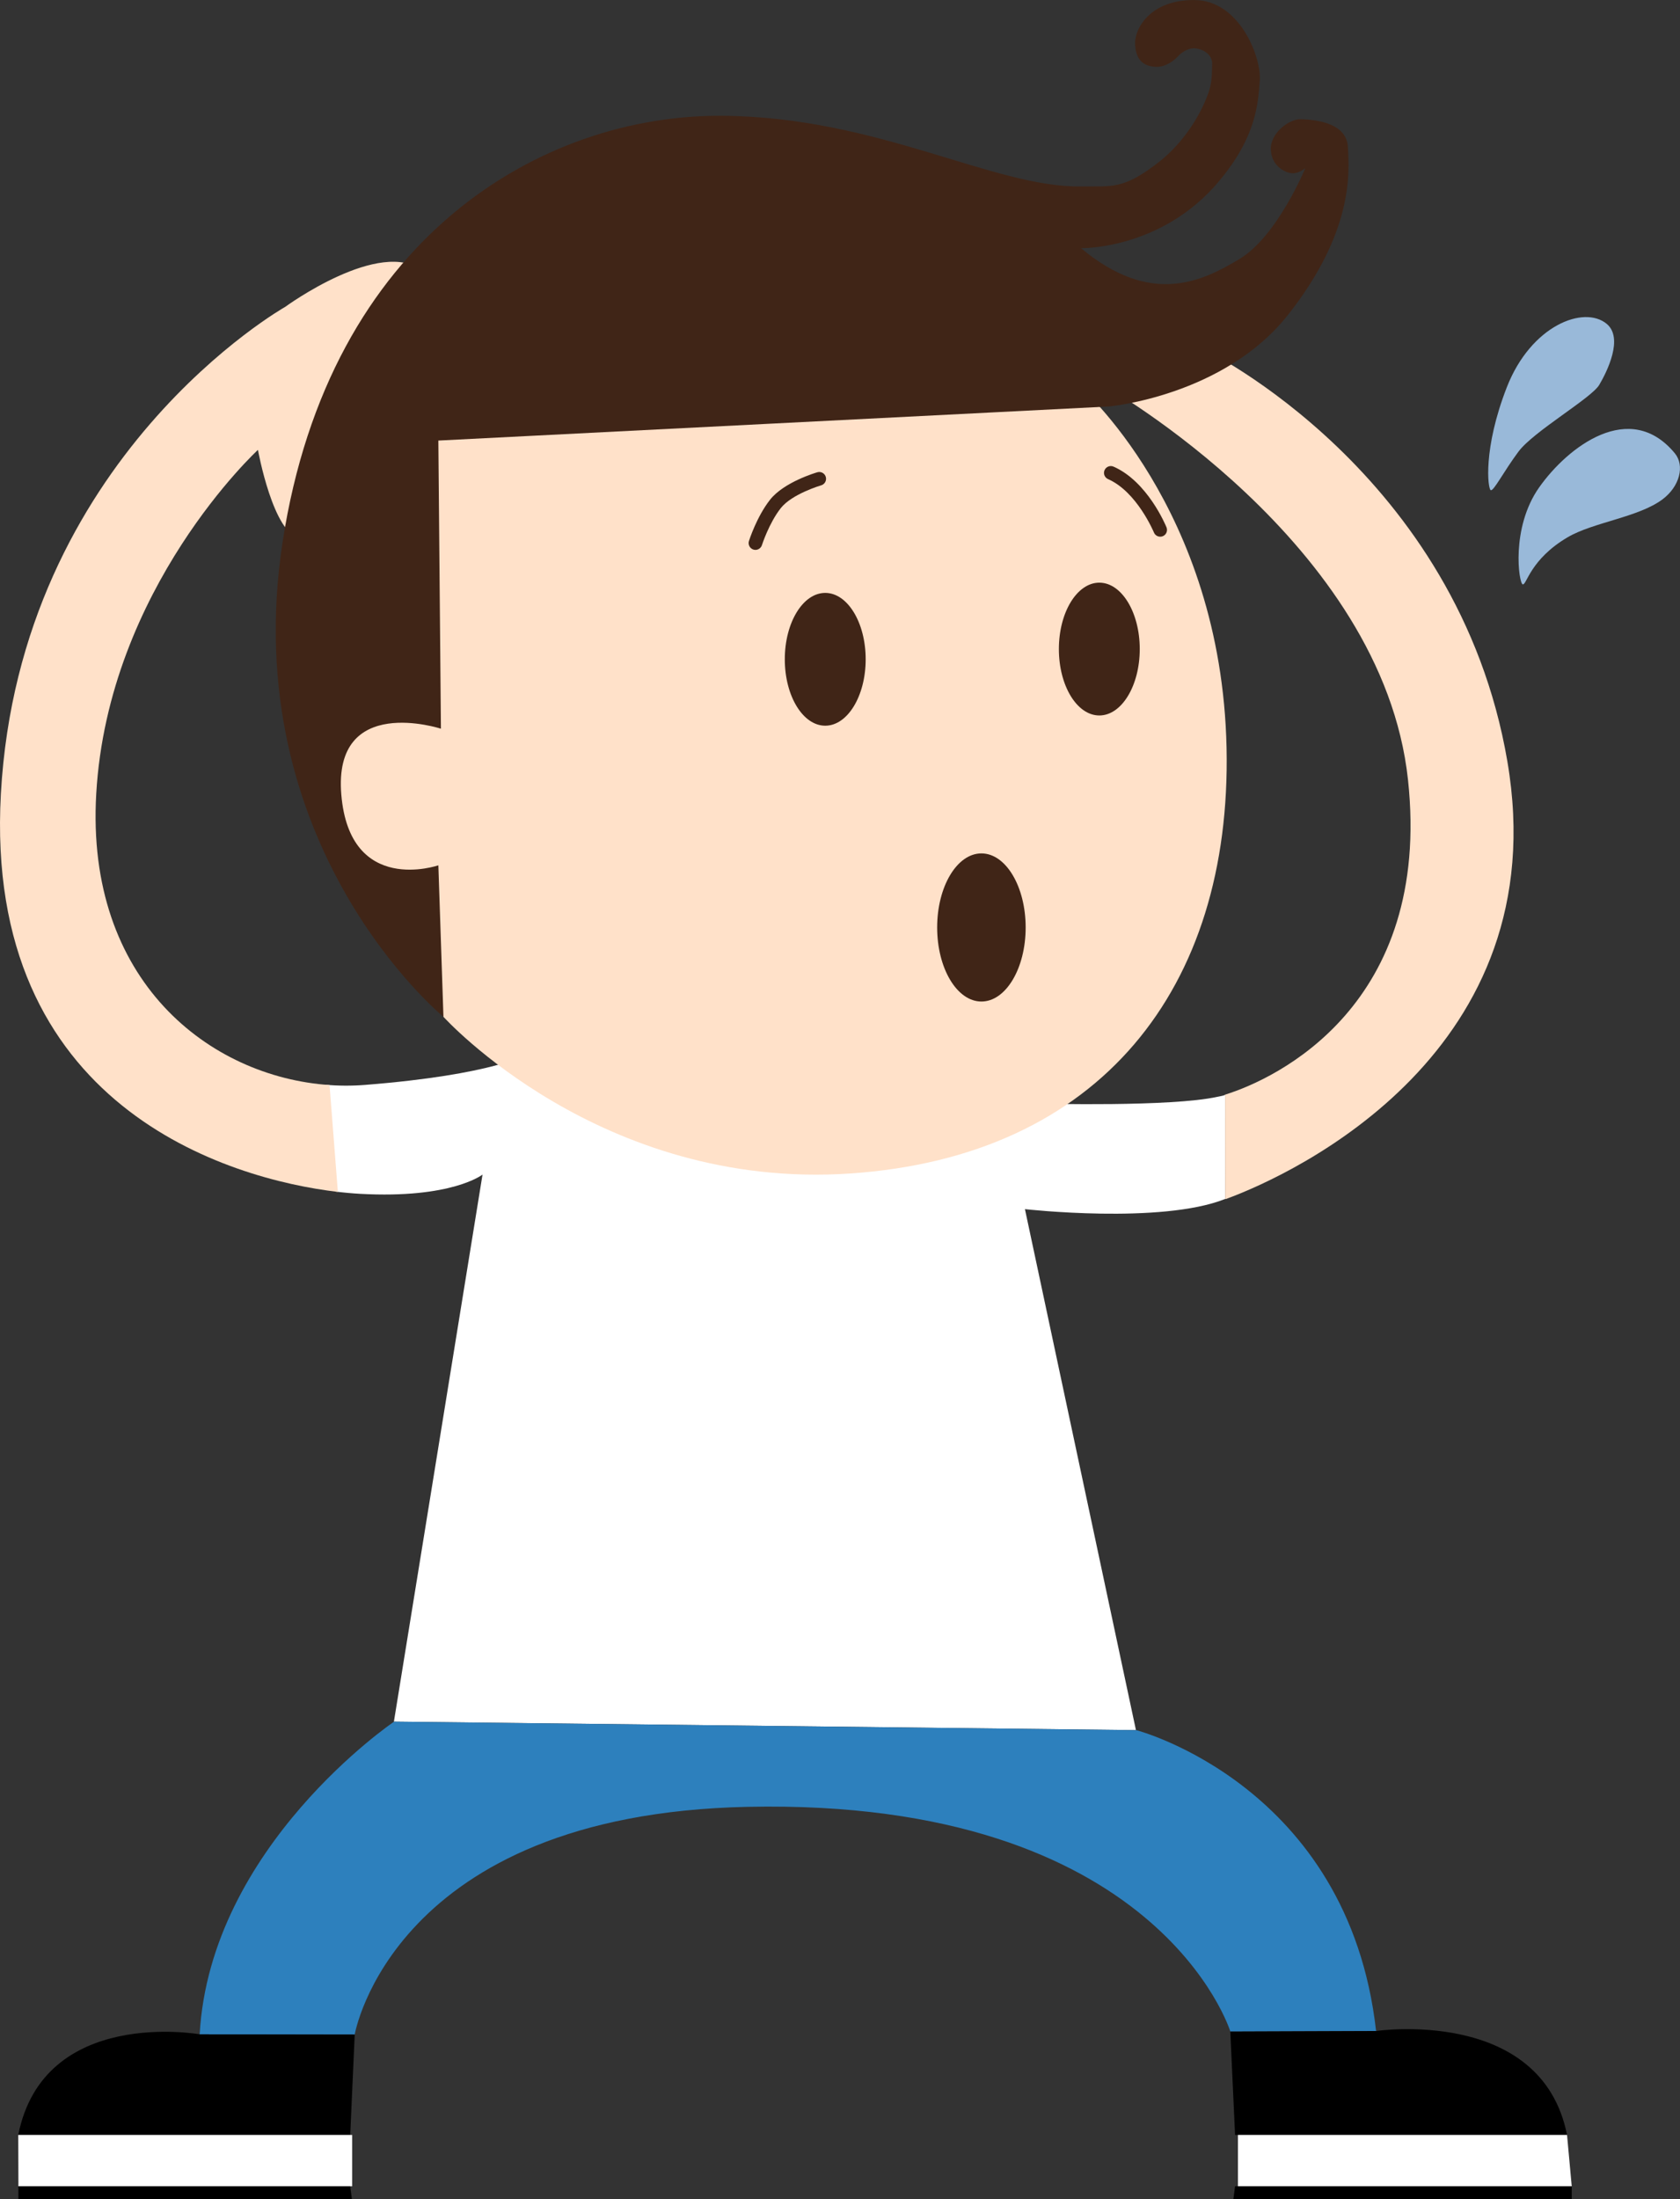 <?xml version="1.0" encoding="utf-8"?>
<!-- Generator: Adobe Illustrator 17.0.0, SVG Export Plug-In . SVG Version: 6.00 Build 0)  -->
<!DOCTYPE svg PUBLIC "-//W3C//DTD SVG 1.1//EN" "http://www.w3.org/Graphics/SVG/1.1/DTD/svg11.dtd">
<svg version="1.1" id="Livello_1" xmlns="http://www.w3.org/2000/svg" xmlns:xlink="http://www.w3.org/1999/xlink" x="0px" y="0px"
	 width="41.878px" height="54.813px" viewBox="44.496 58.239 41.878 54.813" enable-background="new 44.496 58.239 41.878 54.813"
	 xml:space="preserve">
<rect x="44.496" y="58.239" width="41.878" height="54.813" fill="#333333" stroke="none"/>
<path fill="#FFFFFF" d="M52.58,85.274c0.342,0.031,0.684,0.033,1.019,0.006c3.225-0.255,4.031-0.764,4.031-0.764l12.815,1.231
	c0,0,3.25,0.085,4.395-0.17c0.062-0.014,0.194-0.032,0.194-0.055v2.602c-1.6,0.635-4.989,0.253-4.989,0.253l2.767,12.985
	l-18.497-0.212l2.209-13.635c0,0-0.763,0.607-3.054,0.48c-0.18-0.01-0.389-0.028-0.622-0.057L52.58,85.274z"/>
<path fill="#99B9D9" d="M82.455,72.805c0.099,0.014,0.184-0.624,1.117-1.174c0.636-0.375,1.773-0.499,2.369-0.948
	c0.426-0.32,0.557-0.839,0.304-1.146c-1.119-1.353-2.666-0.163-3.381,0.849C82.15,71.397,82.356,72.79,82.455,72.805z"/>
<path fill="#FFE1C9" d="M71.379,67.84c0,0,3.564,3.055,3.692,9.039c0.127,5.983-3.14,10.184-9.378,10.609
	c-6.238,0.424-10.142-3.904-10.142-3.904l-3.013-5.516l1.485-9.293L71.379,67.84z"/>
<path fill="#99B9D9" d="M84.548,66.312c-0.566-0.472-1.888,0.036-2.49,1.577c-0.601,1.542-0.474,2.532-0.403,2.567
	c0.071,0.036,0.32-0.46,0.694-0.962c0.374-0.502,1.819-1.333,2.012-1.662C84.555,67.504,84.972,66.666,84.548,66.312z"/>
<g>
	<path fill="#FFE1C9" d="M44.518,78.024c0.467-8.402,7.087-12.136,7.087-12.136s2.376-1.74,3.437-0.891s-2.376,6.747-3.055,6.662
		c-0.679-0.085-1.061-2.207-1.061-2.207s-3.734,3.437-4.031,8.572c-0.27,4.668,2.828,7.057,5.816,7.26l0.207,2.663
		C50.209,87.63,44.084,85.832,44.518,78.024z"/>
	<path fill="#FFE1C9" d="M75.035,85.523c1.28-0.397,5.161-2.231,4.559-7.845c-0.636-5.934-7.587-9.838-7.587-9.838l2.508-0.891
		c0,0,6.325,3.055,7.556,10.269s-5.272,10.269-7.015,10.906c-0.001,0-0.02,0.001-0.02,0.001L75.035,85.523L75.035,85.523z"/>
</g>
<g>
	<ellipse fill="#402517" cx="71.899" cy="74.417" rx="1.008" ry="1.655"/>
	<ellipse fill="#402517" cx="65.067" cy="74.672" rx="1.008" ry="1.655"/>
	<path fill="#402517" d="M72.117,70.181c-0.086-0.038-0.125-0.138-0.087-0.224s0.138-0.125,0.224-0.087
		c0.849,0.373,1.301,1.467,1.32,1.513c0.035,0.087-0.006,0.186-0.093,0.221c-0.021,0.009-0.043,0.012-0.064,0.012
		c-0.067,0-0.131-0.04-0.157-0.106C73.255,71.501,72.839,70.498,72.117,70.181z"/>
	<path fill="#402517" d="M63.692,70.694c0.348-0.441,1.145-0.674,1.179-0.684c0.09-0.026,0.184,0.026,0.21,0.116
		c0.026,0.09-0.026,0.184-0.116,0.21c-0.007,0.002-0.726,0.213-1.006,0.568c-0.294,0.373-0.468,0.916-0.47,0.922
		c-0.023,0.072-0.09,0.119-0.162,0.119c-0.017,0-0.034-0.003-0.051-0.008c-0.089-0.028-0.139-0.124-0.111-0.213
		C63.173,71.7,63.359,71.117,63.692,70.694z"/>
	<path fill="#402517" d="M51.541,71.744c1.167-7.596,6.471-10.651,10.959-10.619c3.893,0.028,6.758,1.793,8.943,1.761
		c0.766-0.011,1.05,0.095,1.963-0.626c0.621-0.491,1.051-1.211,1.231-1.761c0.084-0.258,0.068-0.569,0.074-0.636
		c0.021-0.212-0.148-0.371-0.382-0.414c-0.233-0.043-0.435,0.159-0.435,0.159s-0.265,0.318-0.594,0.297
		c-0.329-0.021-0.488-0.191-0.509-0.562c-0.021-0.371,0.361-1.114,1.485-1.103s1.666,1.432,1.623,2.005
		c-0.043,0.573-0.082,1.397-1.019,2.514c-1.432,1.708-3.437,1.666-3.437,1.666c1.74,1.453,3.018,0.833,3.957,0.265
		c0.939-0.568,1.634-2.26,1.634-2.26s-0.159,0.138-0.329,0.127s-0.509-0.17-0.531-0.583c-0.021-0.414,0.456-0.774,0.753-0.764
		c0.297,0.011,1.124,0.064,1.167,0.679c0.048,0.691,0.117,2.154-1.485,4.19s-4.477,2.292-4.477,2.292l-16.709,0.849l0.064,7.182
		c0,0-2.695-0.881-2.483,1.644c0.212,2.525,2.419,1.761,2.419,1.761l0.127,3.777C55.551,83.583,50.374,79.34,51.541,71.744z"/>
	<ellipse fill="#402517" cx="68.96" cy="81.356" rx="1.103" ry="1.846"/>
</g>
<path fill="#2D80BD" d="M78.798,108.861l-3.633,0.013c0,0-1.791-5.814-12.03-5.6c-8.857,0.185-9.797,5.676-9.797,5.676l-3.865-0.006
	c0.264-4.695,4.847-7.793,4.847-7.793l18.502,0.212C72.822,101.364,78.111,102.737,78.798,108.861z"/>
<path d="M83.558,111.452h-8.275l-0.119-2.577l3.633-0.013C78.798,108.861,82.922,108.252,83.558,111.452z"/>
<polygon fill="#FFFFFF" points="75.355,111.452 83.558,111.452 83.675,112.732 75.355,112.732 "/>
<polygon points="75.283,112.732 83.675,112.732 83.675,113.052 75.241,113.052 "/>
<path d="M44.951,111.452h8.275l0.112-2.502l-3.865-0.006C49.473,108.944,45.587,108.252,44.951,111.452z"/>
<polygon fill="#FFFFFF" points="53.275,111.452 44.951,111.452 44.955,112.732 53.275,112.732 "/>
<polygon points="53.225,112.732 44.955,112.732 44.955,113.052 53.268,113.052 "/>
</svg>
